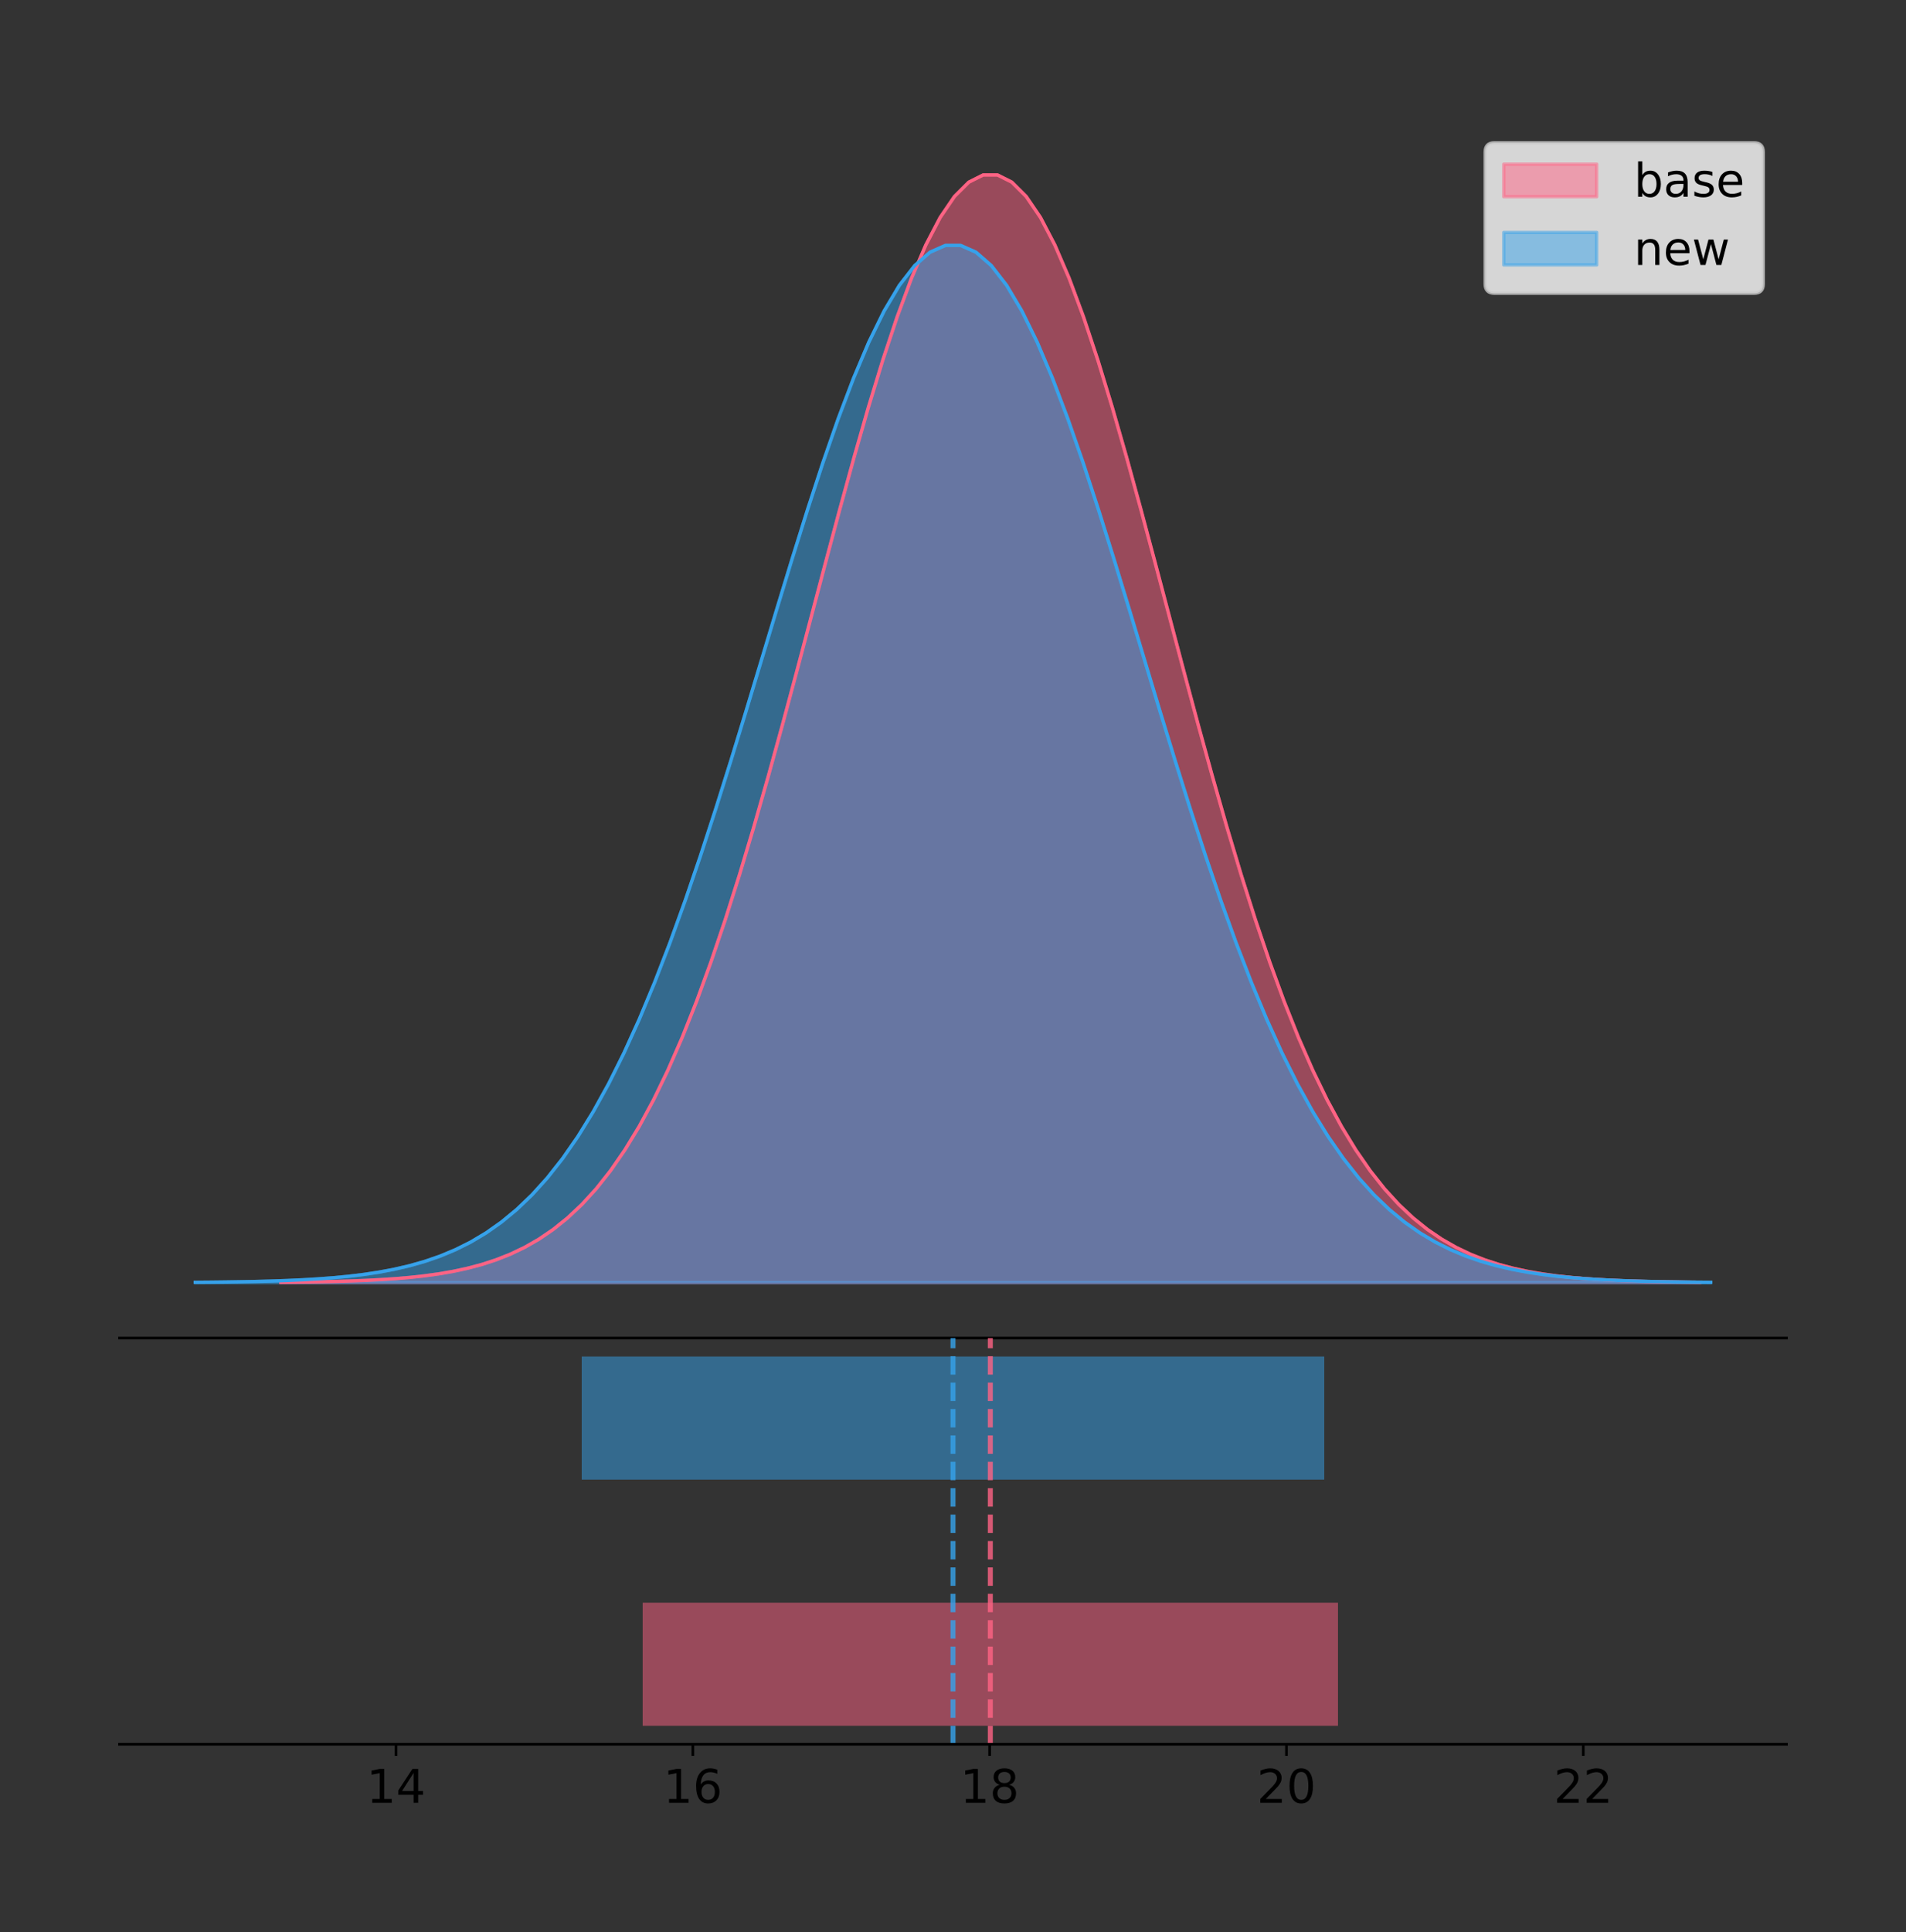 <?xml version="1.0" encoding="utf-8" standalone="no"?>
<!DOCTYPE svg PUBLIC "-//W3C//DTD SVG 1.1//EN"
  "http://www.w3.org/Graphics/SVG/1.1/DTD/svg11.dtd">
<!-- Created with matplotlib (https://matplotlib.org/) -->
<svg height="581.789pt" version="1.1" viewBox="0 0 574.2 581.789" width="574.2pt" xmlns="http://www.w3.org/2000/svg" xmlns:xlink="http://www.w3.org/1999/xlink">
 <rect x="0" y="0" width="574.2" height="581.789" fill="#333333" stroke="none"/>
 <defs>
  <style type="text/css">
*{stroke-linecap:butt;stroke-linejoin:round;}
  </style>
 </defs>
 <g id="figure_1">
  <g id="patch_1">
   <path d="M 0 581.789 
L 574.2 581.789 
L 574.2 0 
L 0 0 
z
" style="fill:none;"/>
  </g>
  <g id="axes_1">
   <g id="patch_2">
    <path d="M 36 402.93 
L 538.2 402.93 
L 538.2 36 
L 36 36 
z
" style="fill:none;"/>
   </g>
   <g id="PolyCollection_1">
    <defs>
     <path d="M 84.599 -195.538 
L 84.599 -195.65 
L 88.917 -195.692 
L 93.235 -195.749 
L 97.553 -195.825 
L 101.871 -195.925 
L 106.19 -196.058 
L 110.508 -196.23 
L 114.826 -196.455 
L 119.144 -196.744 
L 123.462 -197.115 
L 127.78 -197.585 
L 132.098 -198.179 
L 136.416 -198.923 
L 140.734 -199.848 
L 145.052 -200.99 
L 149.37 -202.39 
L 153.688 -204.093 
L 158.006 -206.151 
L 162.325 -208.617 
L 166.643 -211.552 
L 170.961 -215.017 
L 175.279 -219.078 
L 179.597 -223.801 
L 183.915 -229.25 
L 188.233 -235.488 
L 192.551 -242.572 
L 196.869 -250.552 
L 201.187 -259.468 
L 205.505 -269.344 
L 209.823 -280.192 
L 214.141 -292.002 
L 218.46 -304.744 
L 222.778 -318.365 
L 227.096 -332.786 
L 231.414 -347.901 
L 235.732 -363.58 
L 240.05 -379.667 
L 244.368 -395.98 
L 248.686 -412.318 
L 253.004 -428.462 
L 257.322 -444.18 
L 261.64 -459.23 
L 265.958 -473.372 
L 270.276 -486.366 
L 274.595 -497.987 
L 278.913 -508.025 
L 283.231 -516.294 
L 287.549 -522.64 
L 291.867 -526.94 
L 296.185 -529.111 
L 300.503 -529.111 
L 304.821 -526.94 
L 309.139 -522.64 
L 313.457 -516.294 
L 317.775 -508.025 
L 322.093 -497.987 
L 326.411 -486.366 
L 330.73 -473.372 
L 335.048 -459.23 
L 339.366 -444.18 
L 343.684 -428.462 
L 348.002 -412.318 
L 352.32 -395.98 
L 356.638 -379.667 
L 360.956 -363.58 
L 365.274 -347.901 
L 369.592 -332.786 
L 373.91 -318.365 
L 378.228 -304.744 
L 382.546 -292.002 
L 386.864 -280.192 
L 391.183 -269.344 
L 395.501 -259.468 
L 399.819 -250.552 
L 404.137 -242.572 
L 408.455 -235.488 
L 412.773 -229.25 
L 417.091 -223.801 
L 421.409 -219.078 
L 425.727 -215.017 
L 430.045 -211.552 
L 434.363 -208.617 
L 438.681 -206.151 
L 442.999 -204.093 
L 447.318 -202.39 
L 451.636 -200.99 
L 455.954 -199.848 
L 460.272 -198.923 
L 464.59 -198.179 
L 468.908 -197.585 
L 473.226 -197.115 
L 477.544 -196.744 
L 481.862 -196.455 
L 486.18 -196.23 
L 490.498 -196.058 
L 494.816 -195.925 
L 499.134 -195.825 
L 503.453 -195.749 
L 507.771 -195.692 
L 512.089 -195.65 
L 512.089 -195.538 
L 512.089 -195.538 
L 507.771 -195.538 
L 503.453 -195.538 
L 499.134 -195.538 
L 494.816 -195.538 
L 490.498 -195.538 
L 486.18 -195.538 
L 481.862 -195.538 
L 477.544 -195.538 
L 473.226 -195.538 
L 468.908 -195.538 
L 464.59 -195.538 
L 460.272 -195.538 
L 455.954 -195.538 
L 451.636 -195.538 
L 447.318 -195.538 
L 442.999 -195.538 
L 438.681 -195.538 
L 434.363 -195.538 
L 430.045 -195.538 
L 425.727 -195.538 
L 421.409 -195.538 
L 417.091 -195.538 
L 412.773 -195.538 
L 408.455 -195.538 
L 404.137 -195.538 
L 399.819 -195.538 
L 395.501 -195.538 
L 391.183 -195.538 
L 386.864 -195.538 
L 382.546 -195.538 
L 378.228 -195.538 
L 373.91 -195.538 
L 369.592 -195.538 
L 365.274 -195.538 
L 360.956 -195.538 
L 356.638 -195.538 
L 352.32 -195.538 
L 348.002 -195.538 
L 343.684 -195.538 
L 339.366 -195.538 
L 335.048 -195.538 
L 330.73 -195.538 
L 326.411 -195.538 
L 322.093 -195.538 
L 317.775 -195.538 
L 313.457 -195.538 
L 309.139 -195.538 
L 304.821 -195.538 
L 300.503 -195.538 
L 296.185 -195.538 
L 291.867 -195.538 
L 287.549 -195.538 
L 283.231 -195.538 
L 278.913 -195.538 
L 274.595 -195.538 
L 270.276 -195.538 
L 265.958 -195.538 
L 261.64 -195.538 
L 257.322 -195.538 
L 253.004 -195.538 
L 248.686 -195.538 
L 244.368 -195.538 
L 240.05 -195.538 
L 235.732 -195.538 
L 231.414 -195.538 
L 227.096 -195.538 
L 222.778 -195.538 
L 218.46 -195.538 
L 214.141 -195.538 
L 209.823 -195.538 
L 205.505 -195.538 
L 201.187 -195.538 
L 196.869 -195.538 
L 192.551 -195.538 
L 188.233 -195.538 
L 183.915 -195.538 
L 179.597 -195.538 
L 175.279 -195.538 
L 170.961 -195.538 
L 166.643 -195.538 
L 162.325 -195.538 
L 158.006 -195.538 
L 153.688 -195.538 
L 149.37 -195.538 
L 145.052 -195.538 
L 140.734 -195.538 
L 136.416 -195.538 
L 132.098 -195.538 
L 127.78 -195.538 
L 123.462 -195.538 
L 119.144 -195.538 
L 114.826 -195.538 
L 110.508 -195.538 
L 106.19 -195.538 
L 101.871 -195.538 
L 97.553 -195.538 
L 93.235 -195.538 
L 88.917 -195.538 
L 84.599 -195.538 
z
" id="m5ea4f10267" style="stroke:#ff6384;stroke-opacity:0.5;"/>
    </defs>
    <g clip-path="url(#p3e2ad263c8)">
     <use style="fill:#ff6384;fill-opacity:0.5;stroke:#ff6384;stroke-opacity:0.5;" x="0" xlink:href="#m5ea4f10267" y="581.789"/>
    </g>
   </g>
   <g id="PolyCollection_2">
    <defs>
     <path d="M 58.827 -195.538 
L 58.827 -195.643 
L 63.439 -195.682 
L 68.05 -195.736 
L 72.662 -195.807 
L 77.274 -195.901 
L 81.885 -196.024 
L 86.497 -196.186 
L 91.108 -196.397 
L 95.72 -196.668 
L 100.331 -197.014 
L 104.943 -197.455 
L 109.555 -198.011 
L 114.166 -198.707 
L 118.778 -199.574 
L 123.389 -200.643 
L 128.001 -201.954 
L 132.612 -203.549 
L 137.224 -205.475 
L 141.836 -207.785 
L 146.447 -210.532 
L 151.059 -213.777 
L 155.67 -217.58 
L 160.282 -222.002 
L 164.893 -227.104 
L 169.505 -232.945 
L 174.117 -239.579 
L 178.728 -247.051 
L 183.34 -255.399 
L 187.951 -264.647 
L 192.563 -274.804 
L 197.174 -285.863 
L 201.786 -297.794 
L 206.398 -310.548 
L 211.009 -324.051 
L 215.621 -338.204 
L 220.232 -352.886 
L 224.844 -367.948 
L 229.455 -383.223 
L 234.067 -398.522 
L 238.679 -413.638 
L 243.29 -428.356 
L 247.902 -442.448 
L 252.513 -455.689 
L 257.125 -467.857 
L 261.736 -478.738 
L 266.348 -488.137 
L 270.96 -495.88 
L 275.571 -501.822 
L 280.183 -505.848 
L 284.794 -507.881 
L 289.406 -507.881 
L 294.017 -505.848 
L 298.629 -501.822 
L 303.24 -495.88 
L 307.852 -488.137 
L 312.464 -478.738 
L 317.075 -467.857 
L 321.687 -455.689 
L 326.298 -442.448 
L 330.91 -428.356 
L 335.521 -413.638 
L 340.133 -398.522 
L 344.745 -383.223 
L 349.356 -367.948 
L 353.968 -352.886 
L 358.579 -338.204 
L 363.191 -324.051 
L 367.802 -310.548 
L 372.414 -297.794 
L 377.026 -285.863 
L 381.637 -274.804 
L 386.249 -264.647 
L 390.86 -255.399 
L 395.472 -247.051 
L 400.083 -239.579 
L 404.695 -232.945 
L 409.307 -227.104 
L 413.918 -222.002 
L 418.53 -217.58 
L 423.141 -213.777 
L 427.753 -210.532 
L 432.364 -207.785 
L 436.976 -205.475 
L 441.588 -203.549 
L 446.199 -201.954 
L 450.811 -200.643 
L 455.422 -199.574 
L 460.034 -198.707 
L 464.645 -198.011 
L 469.257 -197.455 
L 473.869 -197.014 
L 478.48 -196.668 
L 483.092 -196.397 
L 487.703 -196.186 
L 492.315 -196.024 
L 496.926 -195.901 
L 501.538 -195.807 
L 506.15 -195.736 
L 510.761 -195.682 
L 515.373 -195.643 
L 515.373 -195.538 
L 515.373 -195.538 
L 510.761 -195.538 
L 506.15 -195.538 
L 501.538 -195.538 
L 496.926 -195.538 
L 492.315 -195.538 
L 487.703 -195.538 
L 483.092 -195.538 
L 478.48 -195.538 
L 473.869 -195.538 
L 469.257 -195.538 
L 464.645 -195.538 
L 460.034 -195.538 
L 455.422 -195.538 
L 450.811 -195.538 
L 446.199 -195.538 
L 441.588 -195.538 
L 436.976 -195.538 
L 432.364 -195.538 
L 427.753 -195.538 
L 423.141 -195.538 
L 418.53 -195.538 
L 413.918 -195.538 
L 409.307 -195.538 
L 404.695 -195.538 
L 400.083 -195.538 
L 395.472 -195.538 
L 390.86 -195.538 
L 386.249 -195.538 
L 381.637 -195.538 
L 377.026 -195.538 
L 372.414 -195.538 
L 367.802 -195.538 
L 363.191 -195.538 
L 358.579 -195.538 
L 353.968 -195.538 
L 349.356 -195.538 
L 344.745 -195.538 
L 340.133 -195.538 
L 335.521 -195.538 
L 330.91 -195.538 
L 326.298 -195.538 
L 321.687 -195.538 
L 317.075 -195.538 
L 312.464 -195.538 
L 307.852 -195.538 
L 303.24 -195.538 
L 298.629 -195.538 
L 294.017 -195.538 
L 289.406 -195.538 
L 284.794 -195.538 
L 280.183 -195.538 
L 275.571 -195.538 
L 270.96 -195.538 
L 266.348 -195.538 
L 261.736 -195.538 
L 257.125 -195.538 
L 252.513 -195.538 
L 247.902 -195.538 
L 243.29 -195.538 
L 238.679 -195.538 
L 234.067 -195.538 
L 229.455 -195.538 
L 224.844 -195.538 
L 220.232 -195.538 
L 215.621 -195.538 
L 211.009 -195.538 
L 206.398 -195.538 
L 201.786 -195.538 
L 197.174 -195.538 
L 192.563 -195.538 
L 187.951 -195.538 
L 183.34 -195.538 
L 178.728 -195.538 
L 174.117 -195.538 
L 169.505 -195.538 
L 164.893 -195.538 
L 160.282 -195.538 
L 155.67 -195.538 
L 151.059 -195.538 
L 146.447 -195.538 
L 141.836 -195.538 
L 137.224 -195.538 
L 132.612 -195.538 
L 128.001 -195.538 
L 123.389 -195.538 
L 118.778 -195.538 
L 114.166 -195.538 
L 109.555 -195.538 
L 104.943 -195.538 
L 100.331 -195.538 
L 95.72 -195.538 
L 91.108 -195.538 
L 86.497 -195.538 
L 81.885 -195.538 
L 77.274 -195.538 
L 72.662 -195.538 
L 68.05 -195.538 
L 63.439 -195.538 
L 58.827 -195.538 
z
" id="mcfa3fb915d" style="stroke:#36a2eb;stroke-opacity:0.5;"/>
    </defs>
    <g clip-path="url(#p3e2ad263c8)">
     <use style="fill:#36a2eb;fill-opacity:0.5;stroke:#36a2eb;stroke-opacity:0.5;" x="0" xlink:href="#mcfa3fb915d" y="581.789"/>
    </g>
   </g>
   <g id="line2d_1">
    <path clip-path="url(#p3e2ad263c8)" d="M 84.599 386.139 
L 88.917 386.097 
L 93.235 386.04 
L 97.553 385.965 
L 101.871 385.864 
L 106.19 385.732 
L 110.508 385.559 
L 114.826 385.334 
L 119.144 385.045 
L 123.462 384.675 
L 127.78 384.204 
L 132.098 383.61 
L 136.416 382.867 
L 140.734 381.941 
L 145.052 380.799 
L 149.37 379.399 
L 153.688 377.696 
L 158.006 375.639 
L 162.325 373.172 
L 166.643 370.238 
L 170.961 366.772 
L 175.279 362.711 
L 179.597 357.989 
L 183.915 352.539 
L 188.233 346.301 
L 192.551 339.217 
L 196.869 331.237 
L 201.187 322.322 
L 205.505 312.445 
L 209.823 301.597 
L 214.141 289.787 
L 218.46 277.045 
L 222.778 263.424 
L 227.096 249.004 
L 231.414 233.888 
L 235.732 218.209 
L 240.05 202.123 
L 244.368 185.809 
L 248.686 169.471 
L 253.004 153.327 
L 257.322 137.61 
L 261.64 122.559 
L 265.958 108.418 
L 270.276 95.423 
L 274.595 83.803 
L 278.913 73.765 
L 283.231 65.495 
L 287.549 59.15 
L 291.867 54.85 
L 296.185 52.679 
L 300.503 52.679 
L 304.821 54.85 
L 309.139 59.15 
L 313.457 65.495 
L 317.775 73.765 
L 322.093 83.803 
L 326.411 95.423 
L 330.73 108.418 
L 335.048 122.559 
L 339.366 137.61 
L 343.684 153.327 
L 348.002 169.471 
L 352.32 185.809 
L 356.638 202.123 
L 360.956 218.209 
L 365.274 233.888 
L 369.592 249.004 
L 373.91 263.424 
L 378.228 277.045 
L 382.546 289.787 
L 386.864 301.597 
L 391.183 312.445 
L 395.501 322.322 
L 399.819 331.237 
L 404.137 339.217 
L 408.455 346.301 
L 412.773 352.539 
L 417.091 357.989 
L 421.409 362.711 
L 425.727 366.772 
L 430.045 370.238 
L 434.363 373.172 
L 438.681 375.639 
L 442.999 377.696 
L 447.318 379.399 
L 451.636 380.799 
L 455.954 381.941 
L 460.272 382.867 
L 464.59 383.61 
L 468.908 384.204 
L 473.226 384.675 
L 477.544 385.045 
L 481.862 385.334 
L 486.18 385.559 
L 490.498 385.732 
L 494.816 385.864 
L 499.134 385.965 
L 503.453 386.04 
L 507.771 386.097 
L 512.089 386.139 
" style="fill:none;stroke:#ff6384;stroke-linecap:square;"/>
   </g>
   <g id="line2d_2">
    <path clip-path="url(#p3e2ad263c8)" d="M 58.827 386.146 
L 63.439 386.107 
L 68.05 386.054 
L 72.662 385.983 
L 77.274 385.889 
L 81.885 385.765 
L 86.497 385.603 
L 91.108 385.393 
L 95.72 385.122 
L 100.331 384.775 
L 104.943 384.334 
L 109.555 383.778 
L 114.166 383.082 
L 118.778 382.216 
L 123.389 381.146 
L 128.001 379.835 
L 132.612 378.24 
L 137.224 376.314 
L 141.836 374.005 
L 146.447 371.257 
L 151.059 368.012 
L 155.67 364.209 
L 160.282 359.787 
L 164.893 354.685 
L 169.505 348.844 
L 174.117 342.21 
L 178.728 334.738 
L 183.34 326.39 
L 187.951 317.142 
L 192.563 306.985 
L 197.174 295.927 
L 201.786 283.995 
L 206.398 271.241 
L 211.009 257.738 
L 215.621 243.585 
L 220.232 228.904 
L 224.844 213.841 
L 229.455 198.566 
L 234.067 183.268 
L 238.679 168.151 
L 243.29 153.434 
L 247.902 139.341 
L 252.513 126.1 
L 257.125 113.933 
L 261.736 103.051 
L 266.348 93.652 
L 270.96 85.909 
L 275.571 79.967 
L 280.183 75.941 
L 284.794 73.908 
L 289.406 73.908 
L 294.017 75.941 
L 298.629 79.967 
L 303.24 85.909 
L 307.852 93.652 
L 312.464 103.051 
L 317.075 113.933 
L 321.687 126.1 
L 326.298 139.341 
L 330.91 153.434 
L 335.521 168.151 
L 340.133 183.268 
L 344.745 198.566 
L 349.356 213.841 
L 353.968 228.904 
L 358.579 243.585 
L 363.191 257.738 
L 367.802 271.241 
L 372.414 283.995 
L 377.026 295.927 
L 381.637 306.985 
L 386.249 317.142 
L 390.86 326.39 
L 395.472 334.738 
L 400.083 342.21 
L 404.695 348.844 
L 409.307 354.685 
L 413.918 359.787 
L 418.53 364.209 
L 423.141 368.012 
L 427.753 371.257 
L 432.364 374.005 
L 436.976 376.314 
L 441.588 378.24 
L 446.199 379.835 
L 450.811 381.146 
L 455.422 382.216 
L 460.034 383.082 
L 464.645 383.778 
L 469.257 384.334 
L 473.869 384.775 
L 478.48 385.122 
L 483.092 385.393 
L 487.703 385.603 
L 492.315 385.765 
L 496.926 385.889 
L 501.538 385.983 
L 506.15 386.054 
L 510.761 386.107 
L 515.373 386.146 
" style="fill:none;stroke:#36a2eb;stroke-linecap:square;"/>
   </g>
   <g id="patch_3">
    <path d="M 36 402.93 
L 538.2 402.93 
" style="fill:none;stroke:#000000;stroke-linecap:square;stroke-linejoin:miter;stroke-width:0.8;"/>
   </g>
   <g id="legend_1">
    <g id="patch_4">
     <path d="M 450.225 88.299 
L 528.4 88.299 
Q 531.2 88.299 531.2 85.499 
L 531.2 45.8 
Q 531.2 43 528.4 43 
L 450.225 43 
Q 447.425 43 447.425 45.8 
L 447.425 85.499 
Q 447.425 88.299 450.225 88.299 
z
" style="fill:#ffffff;opacity:0.8;stroke:#cccccc;stroke-linejoin:miter;"/>
    </g>
    <g id="patch_5">
     <path d="M 453.025 59.238 
L 481.025 59.238 
L 481.025 49.438 
L 453.025 49.438 
z
" style="fill:#ff6384;opacity:0.5;stroke:#ff6384;stroke-linejoin:miter;"/>
    </g>
    <g id="text_1">
     <!-- base -->
     <defs>
      <path d="M 48.688 27.297 
Q 48.688 37.203 44.609 42.844 
Q 40.531 48.484 33.406 48.484 
Q 26.266 48.484 22.188 42.844 
Q 18.109 37.203 18.109 27.297 
Q 18.109 17.391 22.188 11.75 
Q 26.266 6.109 33.406 6.109 
Q 40.531 6.109 44.609 11.75 
Q 48.688 17.391 48.688 27.297 
z
M 18.109 46.391 
Q 20.953 51.266 25.266 53.625 
Q 29.594 56 35.594 56 
Q 45.562 56 51.781 48.094 
Q 58.016 40.188 58.016 27.297 
Q 58.016 14.406 51.781 6.484 
Q 45.562 -1.422 35.594 -1.422 
Q 29.594 -1.422 25.266 0.953 
Q 20.953 3.328 18.109 8.203 
L 18.109 0 
L 9.078 0 
L 9.078 75.984 
L 18.109 75.984 
z
" id="DejaVuSans-98"/>
      <path d="M 34.281 27.484 
Q 23.391 27.484 19.188 25 
Q 14.984 22.516 14.984 16.5 
Q 14.984 11.719 18.141 8.906 
Q 21.297 6.109 26.703 6.109 
Q 34.188 6.109 38.703 11.406 
Q 43.219 16.703 43.219 25.484 
L 43.219 27.484 
z
M 52.203 31.203 
L 52.203 0 
L 43.219 0 
L 43.219 8.297 
Q 40.141 3.328 35.547 0.953 
Q 30.953 -1.422 24.312 -1.422 
Q 15.922 -1.422 10.953 3.297 
Q 6 8.016 6 15.922 
Q 6 25.141 12.172 29.828 
Q 18.359 34.516 30.609 34.516 
L 43.219 34.516 
L 43.219 35.406 
Q 43.219 41.609 39.141 45 
Q 35.062 48.391 27.688 48.391 
Q 23 48.391 18.547 47.266 
Q 14.109 46.141 10.016 43.891 
L 10.016 52.203 
Q 14.938 54.109 19.578 55.047 
Q 24.219 56 28.609 56 
Q 40.484 56 46.344 49.844 
Q 52.203 43.703 52.203 31.203 
z
" id="DejaVuSans-97"/>
      <path d="M 44.281 53.078 
L 44.281 44.578 
Q 40.484 46.531 36.375 47.5 
Q 32.281 48.484 27.875 48.484 
Q 21.188 48.484 17.844 46.438 
Q 14.5 44.391 14.5 40.281 
Q 14.5 37.156 16.891 35.375 
Q 19.281 33.594 26.516 31.984 
L 29.594 31.297 
Q 39.156 29.25 43.188 25.516 
Q 47.219 21.781 47.219 15.094 
Q 47.219 7.469 41.188 3.016 
Q 35.156 -1.422 24.609 -1.422 
Q 20.219 -1.422 15.453 -0.562 
Q 10.688 0.297 5.422 2 
L 5.422 11.281 
Q 10.406 8.688 15.234 7.391 
Q 20.062 6.109 24.812 6.109 
Q 31.156 6.109 34.562 8.281 
Q 37.984 10.453 37.984 14.406 
Q 37.984 18.062 35.516 20.016 
Q 33.062 21.969 24.703 23.781 
L 21.578 24.516 
Q 13.234 26.266 9.516 29.906 
Q 5.812 33.547 5.812 39.891 
Q 5.812 47.609 11.281 51.797 
Q 16.75 56 26.812 56 
Q 31.781 56 36.172 55.266 
Q 40.578 54.547 44.281 53.078 
z
" id="DejaVuSans-115"/>
      <path d="M 56.203 29.594 
L 56.203 25.203 
L 14.891 25.203 
Q 15.484 15.922 20.484 11.062 
Q 25.484 6.203 34.422 6.203 
Q 39.594 6.203 44.453 7.469 
Q 49.312 8.734 54.109 11.281 
L 54.109 2.781 
Q 49.266 0.734 44.188 -0.344 
Q 39.109 -1.422 33.891 -1.422 
Q 20.797 -1.422 13.156 6.188 
Q 5.516 13.812 5.516 26.812 
Q 5.516 40.234 12.766 48.109 
Q 20.016 56 32.328 56 
Q 43.359 56 49.781 48.891 
Q 56.203 41.797 56.203 29.594 
z
M 47.219 32.234 
Q 47.125 39.594 43.094 43.984 
Q 39.062 48.391 32.422 48.391 
Q 24.906 48.391 20.391 44.141 
Q 15.875 39.891 15.188 32.172 
z
" id="DejaVuSans-101"/>
     </defs>
     <g transform="translate(492.225 59.238)scale(0.14 -0.14)">
      <use xlink:href="#DejaVuSans-98"/>
      <use x="63.477" xlink:href="#DejaVuSans-97"/>
      <use x="124.756" xlink:href="#DejaVuSans-115"/>
      <use x="176.855" xlink:href="#DejaVuSans-101"/>
     </g>
    </g>
    <g id="patch_6">
     <path d="M 453.025 79.787 
L 481.025 79.787 
L 481.025 69.987 
L 453.025 69.987 
z
" style="fill:#36a2eb;opacity:0.5;stroke:#36a2eb;stroke-linejoin:miter;"/>
    </g>
    <g id="text_2">
     <!-- new -->
     <defs>
      <path d="M 54.891 33.016 
L 54.891 0 
L 45.906 0 
L 45.906 32.719 
Q 45.906 40.484 42.875 44.328 
Q 39.844 48.188 33.797 48.188 
Q 26.516 48.188 22.312 43.547 
Q 18.109 38.922 18.109 30.906 
L 18.109 0 
L 9.078 0 
L 9.078 54.688 
L 18.109 54.688 
L 18.109 46.188 
Q 21.344 51.125 25.703 53.562 
Q 30.078 56 35.797 56 
Q 45.219 56 50.047 50.172 
Q 54.891 44.344 54.891 33.016 
z
" id="DejaVuSans-110"/>
      <path d="M 4.203 54.688 
L 13.188 54.688 
L 24.422 12.016 
L 35.594 54.688 
L 46.188 54.688 
L 57.422 12.016 
L 68.609 54.688 
L 77.594 54.688 
L 63.281 0 
L 52.688 0 
L 40.922 44.828 
L 29.109 0 
L 18.5 0 
z
" id="DejaVuSans-119"/>
     </defs>
     <g transform="translate(492.225 79.787)scale(0.14 -0.14)">
      <use xlink:href="#DejaVuSans-110"/>
      <use x="63.379" xlink:href="#DejaVuSans-101"/>
      <use x="124.902" xlink:href="#DejaVuSans-119"/>
     </g>
    </g>
   </g>
  </g>
  <g id="axes_2">
   <g id="patch_7">
    <path d="M 36 525.24 
L 538.2 525.24 
L 538.2 402.93 
L 36 402.93 
z
" style="fill:none;"/>
   </g>
   <g id="patch_8">
    <path clip-path="url(#p184e6d957a)" d="M 193.609 519.68 
L 403.079 519.68 
L 403.079 482.617 
L 193.609 482.617 
z
" style="fill:#ff6384;opacity:0.5;"/>
   </g>
   <g id="patch_9">
    <path clip-path="url(#p184e6d957a)" d="M 175.246 445.553 
L 398.954 445.553 
L 398.954 408.49 
L 175.246 408.49 
z
" style="fill:#36a2eb;opacity:0.5;"/>
   </g>
   <g id="matplotlib.axis_1">
    <g id="xtick_1">
     <g id="line2d_3">
      <defs>
       <path d="M 0 0 
L 0 3.5 
" id="m280b52e87a" style="stroke:#000000;stroke-width:0.8;"/>
      </defs>
      <g>
       <use style="stroke:#000000;stroke-width:0.8;" x="119.313" xlink:href="#m280b52e87a" y="525.24"/>
      </g>
     </g>
     <g id="text_3">
      <!-- 14 -->
      <defs>
       <path d="M 12.406 8.297 
L 28.516 8.297 
L 28.516 63.922 
L 10.984 60.406 
L 10.984 69.391 
L 28.422 72.906 
L 38.281 72.906 
L 38.281 8.297 
L 54.391 8.297 
L 54.391 0 
L 12.406 0 
z
" id="DejaVuSans-49"/>
       <path d="M 37.797 64.312 
L 12.891 25.391 
L 37.797 25.391 
z
M 35.203 72.906 
L 47.609 72.906 
L 47.609 25.391 
L 58.016 25.391 
L 58.016 17.188 
L 47.609 17.188 
L 47.609 0 
L 37.797 0 
L 37.797 17.188 
L 4.891 17.188 
L 4.891 26.703 
z
" id="DejaVuSans-52"/>
      </defs>
      <g transform="translate(110.405 542.878)scale(0.14 -0.14)">
       <use xlink:href="#DejaVuSans-49"/>
       <use x="63.623" xlink:href="#DejaVuSans-52"/>
      </g>
     </g>
    </g>
    <g id="xtick_2">
     <g id="line2d_4">
      <g>
       <use style="stroke:#000000;stroke-width:0.8;" x="208.728" xlink:href="#m280b52e87a" y="525.24"/>
      </g>
     </g>
     <g id="text_4">
      <!-- 16 -->
      <defs>
       <path d="M 33.016 40.375 
Q 26.375 40.375 22.484 35.828 
Q 18.609 31.297 18.609 23.391 
Q 18.609 15.531 22.484 10.953 
Q 26.375 6.391 33.016 6.391 
Q 39.656 6.391 43.531 10.953 
Q 47.406 15.531 47.406 23.391 
Q 47.406 31.297 43.531 35.828 
Q 39.656 40.375 33.016 40.375 
z
M 52.594 71.297 
L 52.594 62.312 
Q 48.875 64.062 45.094 64.984 
Q 41.312 65.922 37.594 65.922 
Q 27.828 65.922 22.672 59.328 
Q 17.531 52.734 16.797 39.406 
Q 19.672 43.656 24.016 45.922 
Q 28.375 48.188 33.594 48.188 
Q 44.578 48.188 50.953 41.516 
Q 57.328 34.859 57.328 23.391 
Q 57.328 12.156 50.688 5.359 
Q 44.047 -1.422 33.016 -1.422 
Q 20.359 -1.422 13.672 8.266 
Q 6.984 17.969 6.984 36.375 
Q 6.984 53.656 15.188 63.938 
Q 23.391 74.219 37.203 74.219 
Q 40.922 74.219 44.703 73.484 
Q 48.484 72.75 52.594 71.297 
z
" id="DejaVuSans-54"/>
      </defs>
      <g transform="translate(199.82 542.878)scale(0.14 -0.14)">
       <use xlink:href="#DejaVuSans-49"/>
       <use x="63.623" xlink:href="#DejaVuSans-54"/>
      </g>
     </g>
    </g>
    <g id="xtick_3">
     <g id="line2d_5">
      <g>
       <use style="stroke:#000000;stroke-width:0.8;" x="298.143" xlink:href="#m280b52e87a" y="525.24"/>
      </g>
     </g>
     <g id="text_5">
      <!-- 18 -->
      <defs>
       <path d="M 31.781 34.625 
Q 24.75 34.625 20.719 30.859 
Q 16.703 27.094 16.703 20.516 
Q 16.703 13.922 20.719 10.156 
Q 24.75 6.391 31.781 6.391 
Q 38.812 6.391 42.859 10.172 
Q 46.922 13.969 46.922 20.516 
Q 46.922 27.094 42.891 30.859 
Q 38.875 34.625 31.781 34.625 
z
M 21.922 38.812 
Q 15.578 40.375 12.031 44.719 
Q 8.5 49.078 8.5 55.328 
Q 8.5 64.062 14.719 69.141 
Q 20.953 74.219 31.781 74.219 
Q 42.672 74.219 48.875 69.141 
Q 55.078 64.062 55.078 55.328 
Q 55.078 49.078 51.531 44.719 
Q 48 40.375 41.703 38.812 
Q 48.828 37.156 52.797 32.312 
Q 56.781 27.484 56.781 20.516 
Q 56.781 9.906 50.312 4.234 
Q 43.844 -1.422 31.781 -1.422 
Q 19.734 -1.422 13.25 4.234 
Q 6.781 9.906 6.781 20.516 
Q 6.781 27.484 10.781 32.312 
Q 14.797 37.156 21.922 38.812 
z
M 18.312 54.391 
Q 18.312 48.734 21.844 45.562 
Q 25.391 42.391 31.781 42.391 
Q 38.141 42.391 41.719 45.562 
Q 45.312 48.734 45.312 54.391 
Q 45.312 60.062 41.719 63.234 
Q 38.141 66.406 31.781 66.406 
Q 25.391 66.406 21.844 63.234 
Q 18.312 60.062 18.312 54.391 
z
" id="DejaVuSans-56"/>
      </defs>
      <g transform="translate(289.235 542.878)scale(0.14 -0.14)">
       <use xlink:href="#DejaVuSans-49"/>
       <use x="63.623" xlink:href="#DejaVuSans-56"/>
      </g>
     </g>
    </g>
    <g id="xtick_4">
     <g id="line2d_6">
      <g>
       <use style="stroke:#000000;stroke-width:0.8;" x="387.558" xlink:href="#m280b52e87a" y="525.24"/>
      </g>
     </g>
     <g id="text_6">
      <!-- 20 -->
      <defs>
       <path d="M 19.188 8.297 
L 53.609 8.297 
L 53.609 0 
L 7.328 0 
L 7.328 8.297 
Q 12.938 14.109 22.625 23.891 
Q 32.328 33.688 34.812 36.531 
Q 39.547 41.844 41.422 45.531 
Q 43.312 49.219 43.312 52.781 
Q 43.312 58.594 39.234 62.25 
Q 35.156 65.922 28.609 65.922 
Q 23.969 65.922 18.812 64.312 
Q 13.672 62.703 7.812 59.422 
L 7.812 69.391 
Q 13.766 71.781 18.938 73 
Q 24.125 74.219 28.422 74.219 
Q 39.75 74.219 46.484 68.547 
Q 53.219 62.891 53.219 53.422 
Q 53.219 48.922 51.531 44.891 
Q 49.859 40.875 45.406 35.406 
Q 44.188 33.984 37.641 27.219 
Q 31.109 20.453 19.188 8.297 
z
" id="DejaVuSans-50"/>
       <path d="M 31.781 66.406 
Q 24.172 66.406 20.328 58.906 
Q 16.5 51.422 16.5 36.375 
Q 16.5 21.391 20.328 13.891 
Q 24.172 6.391 31.781 6.391 
Q 39.453 6.391 43.281 13.891 
Q 47.125 21.391 47.125 36.375 
Q 47.125 51.422 43.281 58.906 
Q 39.453 66.406 31.781 66.406 
z
M 31.781 74.219 
Q 44.047 74.219 50.516 64.516 
Q 56.984 54.828 56.984 36.375 
Q 56.984 17.969 50.516 8.266 
Q 44.047 -1.422 31.781 -1.422 
Q 19.531 -1.422 13.062 8.266 
Q 6.594 17.969 6.594 36.375 
Q 6.594 54.828 13.062 64.516 
Q 19.531 74.219 31.781 74.219 
z
" id="DejaVuSans-48"/>
      </defs>
      <g transform="translate(378.65 542.878)scale(0.14 -0.14)">
       <use xlink:href="#DejaVuSans-50"/>
       <use x="63.623" xlink:href="#DejaVuSans-48"/>
      </g>
     </g>
    </g>
    <g id="xtick_5">
     <g id="line2d_7">
      <g>
       <use style="stroke:#000000;stroke-width:0.8;" x="476.973" xlink:href="#m280b52e87a" y="525.24"/>
      </g>
     </g>
     <g id="text_7">
      <!-- 22 -->
      <g transform="translate(468.065 542.878)scale(0.14 -0.14)">
       <use xlink:href="#DejaVuSans-50"/>
       <use x="63.623" xlink:href="#DejaVuSans-50"/>
      </g>
     </g>
    </g>
   </g>
   <g id="line2d_8">
    <path clip-path="url(#p184e6d957a)" d="M 298.344 525.24 
L 298.344 402.93 
" style="fill:none;stroke:#ff6384;stroke-dasharray:5.55,2.4;stroke-dashoffset:0;stroke-opacity:0.8;stroke-width:1.5;"/>
   </g>
   <g id="line2d_9">
    <path clip-path="url(#p184e6d957a)" d="M 287.1 525.24 
L 287.1 402.93 
" style="fill:none;stroke:#36a2eb;stroke-dasharray:5.55,2.4;stroke-dashoffset:0;stroke-opacity:0.8;stroke-width:1.5;"/>
   </g>
   <g id="patch_10">
    <path d="M 36 525.24 
L 538.2 525.24 
" style="fill:none;stroke:#000000;stroke-linecap:square;stroke-linejoin:miter;stroke-width:0.8;"/>
   </g>
  </g>
 </g>
 <defs>
  <clipPath id="p3e2ad263c8">
   <rect height="366.93" width="502.2" x="36" y="36"/>
  </clipPath>
  <clipPath id="p184e6d957a">
   <rect height="122.31" width="502.2" x="36" y="402.93"/>
  </clipPath>
 </defs>
</svg>

